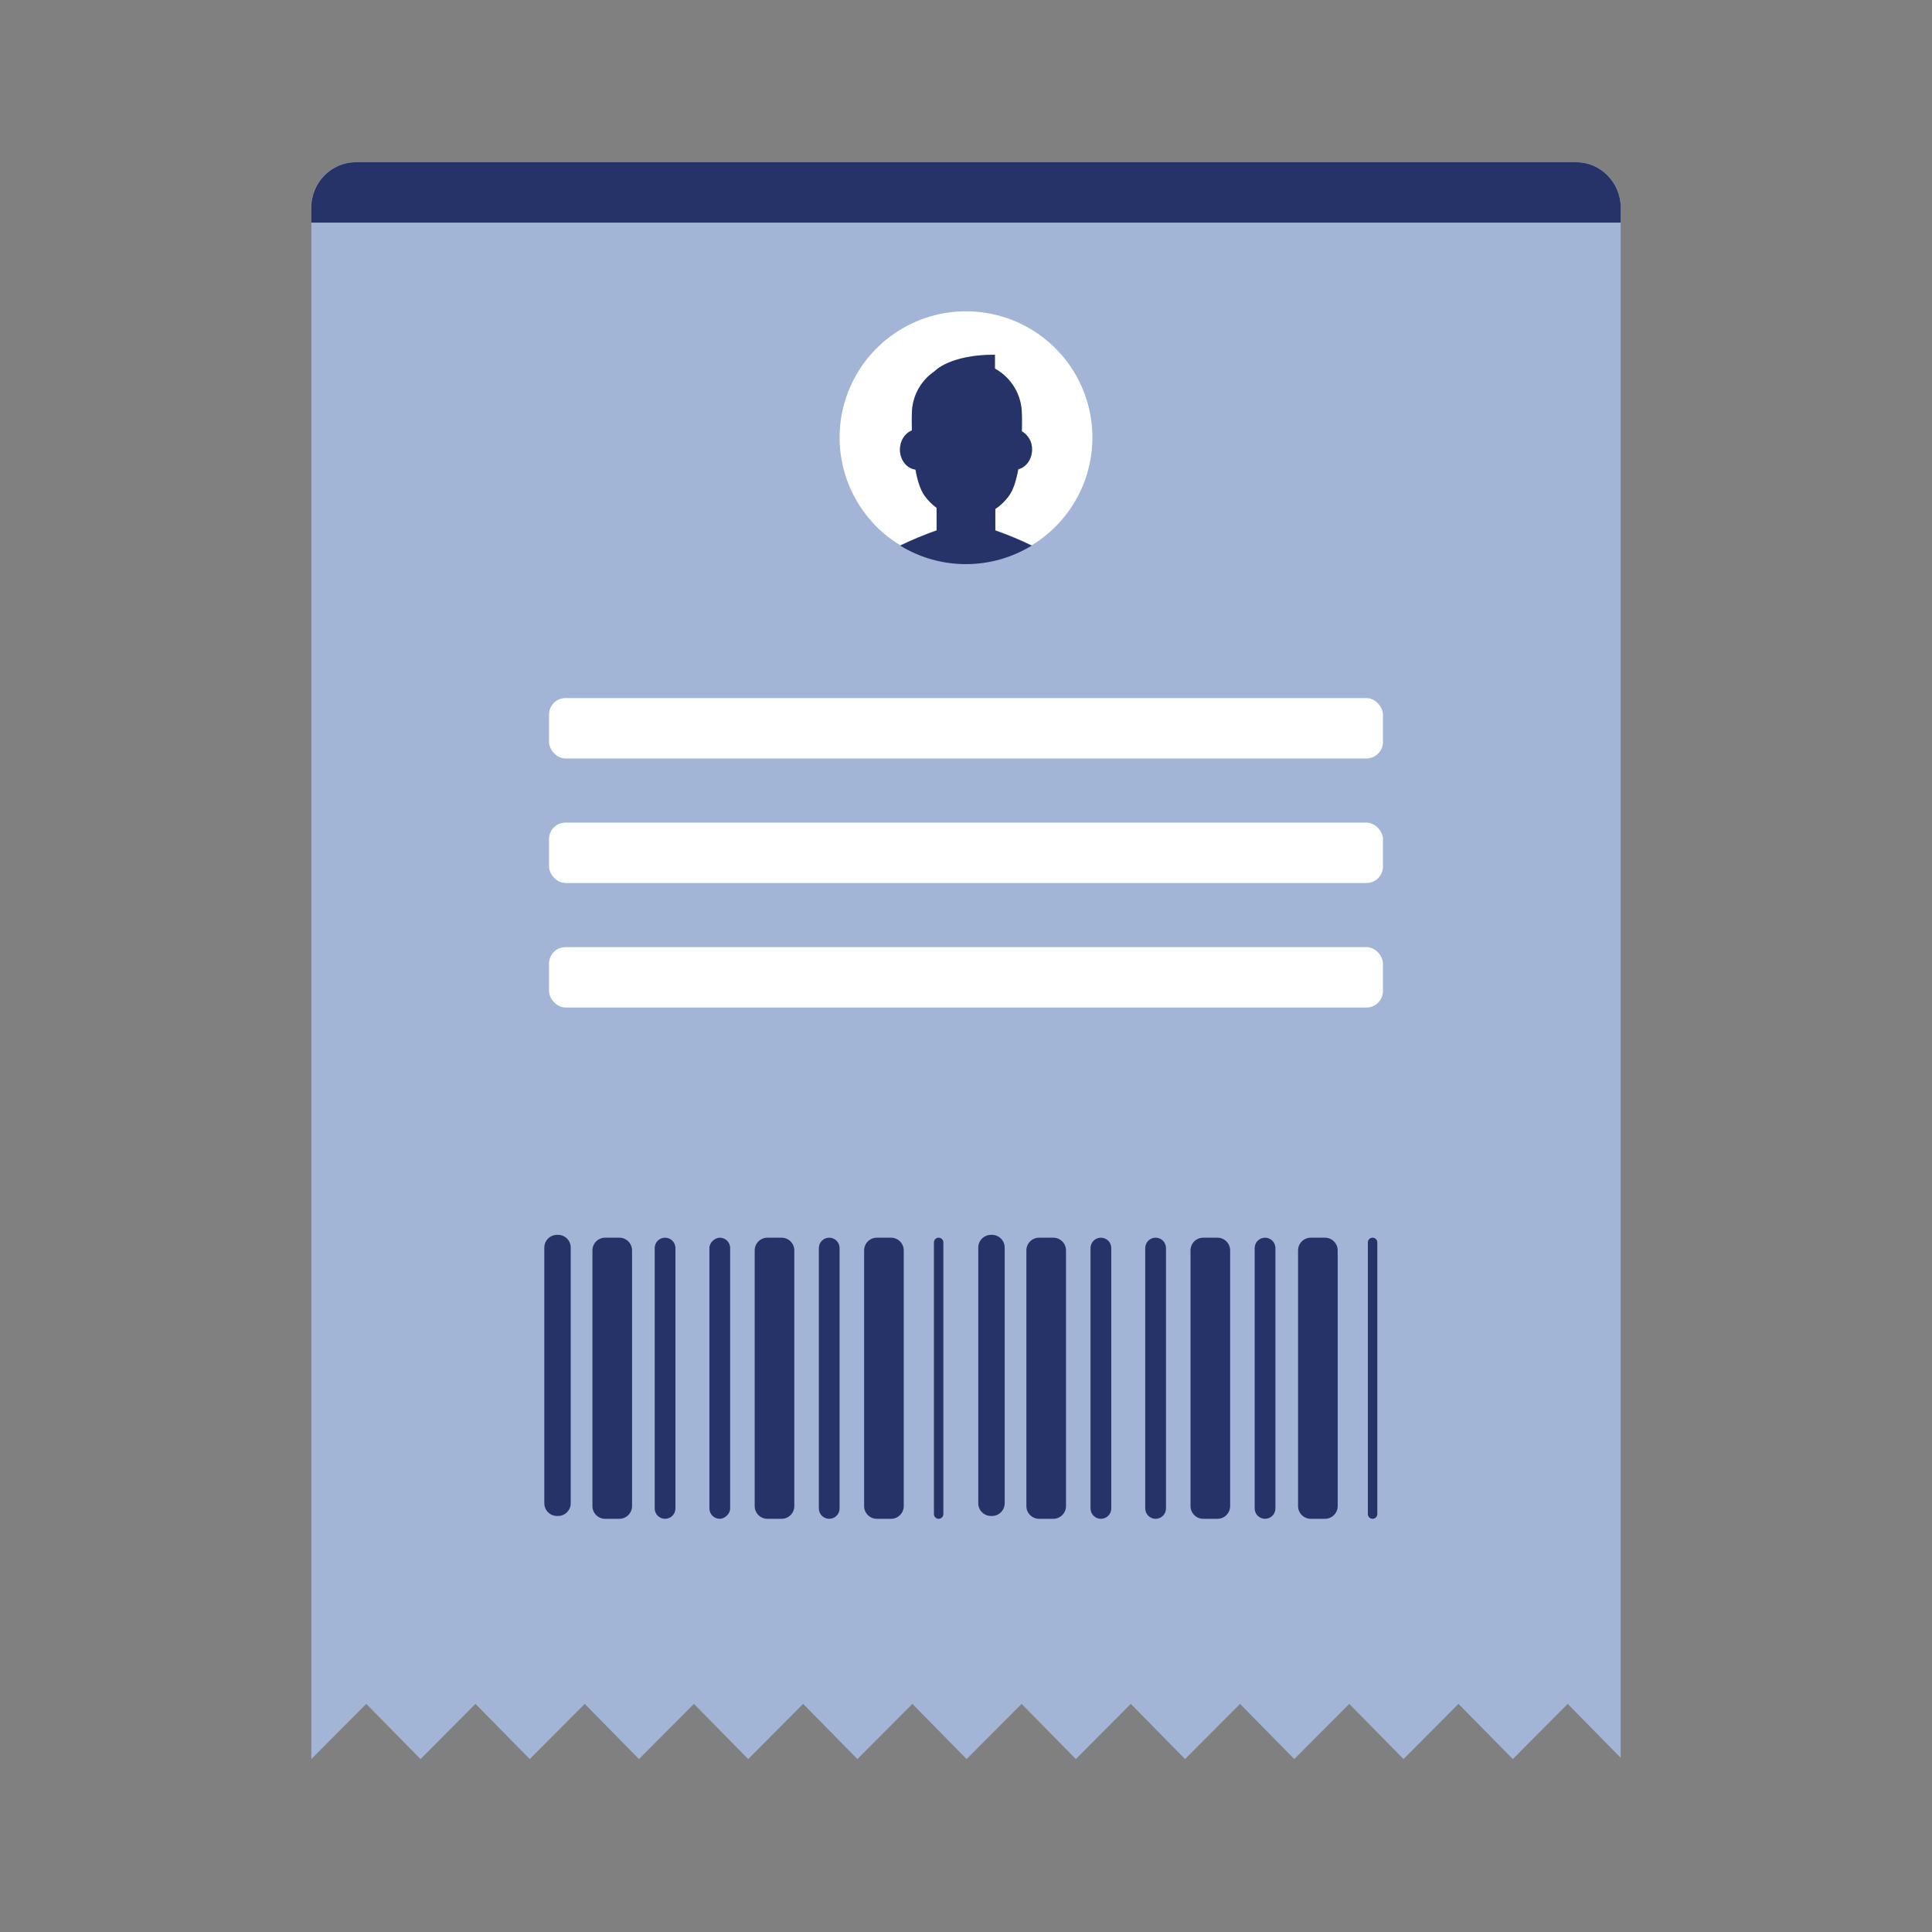 <svg xmlns="http://www.w3.org/2000/svg" xmlns:xlink="http://www.w3.org/1999/xlink" width="1024" height="1024" version="1.1" viewBox="0 0 1024 1024"><rect x="0" y="0" width="1024" height="1024" fill="#808080" stroke="none"/><title>3.通用组件/灰色版/账单</title><desc>Created with Sketch.</desc><g id="3.通用组件/灰色版/账单" fill="none" fill-rule="evenodd" stroke="none" stroke-width="1"><g id="资源-4" fill-rule="nonzero" transform="translate(165, 86)"><path id="路径" fill="#A3B5D6" d="M29.12,817.094 L57.886,846.348 L87.016,817.094 L115.782,846.348 L144.912,817.094 L173.677,846.348 L202.788,817.094 L231.553,846.348 L260.684,817.094 L289.449,846.348 L318.57,817.094 L347.335,846.348 L376.456,817.094 L405.221,846.348 L434.351,817.094 L463.107,846.348 L492.237,817.094 L521.003,846.348 L550.123,817.094 L578.889,846.348 L608.019,817.094 L636.824,846.358 L665.905,817.094 L694,845.678 L694,23.655 C694,10.591 683.407,0 670.341,0 L23.659,0 C10.593,0 0,10.591 0,23.655 L0,851 L0,851 L0,846.358 L29.12,817.094 Z"/><rect id="矩形" width="442" height="32" x="126" y="284" fill="#FFF" rx="8.727"/><path id="路径" fill="#253368" d="M23.659,0 L670.341,0 C683.407,0 694,10.745 694,24 L694,32 L0,32 L0,24 C0,10.745 10.593,0 23.659,0 Z"/><rect id="矩形" width="442" height="32" x="126" y="350" fill="#FFF" rx="8.727"/><rect id="矩形" width="442" height="32" x="126" y="416" fill="#FFF" rx="8.727"/><path id="矩形" fill="#253368" d="M62.742,636 L198.258,636 C201.982,636 205,639.018 205,642.742 L205,643.258 C205,646.982 201.982,650 198.258,650 L62.742,650 C59.018,650 56,646.982 56,643.258 L56,642.742 C56,639.018 59.018,636 62.742,636 Z" transform="translate(130.5, 643) rotate(90) translate(-130.5, -643)"/><path id="矩形" fill="#253368" d="M91.742,634 L227.258,634 C230.982,634 234,637.018 234,640.742 L234,648.258 C234,651.982 230.982,655 227.258,655 L91.742,655 C88.018,655 85,651.982 85,648.258 L85,640.742 C85,637.018 88.018,634 91.742,634 Z" transform="translate(159.5, 644.5) rotate(90) translate(-159.5, -644.5)"/><path id="矩形" fill="#253368" d="M235.742,634 L371.258,634 C374.982,634 378,637.018 378,640.742 L378,648.258 C378,651.982 374.982,655 371.258,655 L235.742,655 C232.018,655 229,651.982 229,648.258 L229,640.742 C229,637.018 232.018,634 235.742,634 Z" transform="translate(303.5, 644.5) rotate(90) translate(-303.5, -644.5)"/><path id="矩形" fill="#253368" d="M177.742,634 L313.258,634 C316.982,634 320,637.018 320,640.742 L320,648.258 C320,651.982 316.982,655 313.258,655 L177.742,655 C174.018,655 171,651.982 171,648.258 L171,640.742 C171,637.018 174.018,634 177.742,634 Z" transform="translate(245.5, 644.5) rotate(90) translate(-245.5, -644.5)"/><path id="矩形" fill="#253368" d="M118.5,639 L256.5,639 C259.538,639 262,641.462 262,644.5 C262,647.538 259.538,650 256.5,650 L118.5,650 C115.462,650 113,647.538 113,644.5 C113,641.462 115.462,639 118.5,639 Z" transform="translate(187.5, 644.5) rotate(90) translate(-187.5, -644.5)"/><rect id="矩形" width="149" height="11" x="142" y="639" fill="#253368" rx="5.5" transform="translate(216.5, 644.5) rotate(90) translate(-216.5, -644.5)"/><path id="矩形" fill="#253368" d="M205.5,639 L343.5,639 C346.538,639 349,641.462 349,644.5 C349,647.538 346.538,650 343.5,650 L205.5,650 C202.462,650 200,647.538 200,644.5 C200,641.462 202.462,639 205.5,639 Z" transform="translate(274.5, 644.5) rotate(90) translate(-274.5, -644.5)"/><path id="矩形" fill="#253368" d="M260.5,642 L404.5,642 C405.881,642 407,643.119 407,644.5 C407,645.881 405.881,647 404.5,647 L260.5,647 C259.119,647 258,645.881 258,644.5 C258,643.119 259.119,642 260.5,642 Z" transform="translate(332.5, 644.5) rotate(90) translate(-332.5, -644.5)"/><path id="矩形" fill="#253368" d="M292.742,636 L428.258,636 C431.982,636 435,639.018 435,642.742 L435,643.258 C435,646.982 431.982,650 428.258,650 L292.742,650 C289.018,650 286,646.982 286,643.258 L286,642.742 C286,639.018 289.018,636 292.742,636 Z" transform="translate(360.5, 643) rotate(90) translate(-360.5, -643)"/><path id="矩形" fill="#253368" d="M321.742,634 L457.258,634 C460.982,634 464,637.018 464,640.742 L464,648.258 C464,651.982 460.982,655 457.258,655 L321.742,655 C318.018,655 315,651.982 315,648.258 L315,640.742 C315,637.018 318.018,634 321.742,634 Z" transform="translate(389.5, 644.5) rotate(90) translate(-389.5, -644.5)"/><path id="矩形" fill="#253368" d="M465.742,634 L601.258,634 C604.982,634 608,637.018 608,640.742 L608,648.258 C608,651.982 604.982,655 601.258,655 L465.742,655 C462.018,655 459,651.982 459,648.258 L459,640.742 C459,637.018 462.018,634 465.742,634 Z" transform="translate(533.5, 644.5) rotate(90) translate(-533.5, -644.5)"/><path id="矩形" fill="#253368" d="M408.742,634 L544.258,634 C547.982,634 551,637.018 551,640.742 L551,648.258 C551,651.982 547.982,655 544.258,655 L408.742,655 C405.018,655 402,651.982 402,648.258 L402,640.742 C402,637.018 405.018,634 408.742,634 Z" transform="translate(476.5, 644.5) rotate(90) translate(-476.5, -644.5)"/><path id="矩形" fill="#253368" d="M349.5,639 L487.5,639 C490.538,639 493,641.462 493,644.5 C493,647.538 490.538,650 487.5,650 L349.5,650 C346.462,650 344,647.538 344,644.5 C344,641.462 346.462,639 349.5,639 Z" transform="translate(418.5, 644.5) rotate(90) translate(-418.5, -644.5)"/><path id="矩形" fill="#253368" d="M378.5,639 L516.5,639 C519.538,639 522,641.462 522,644.5 C522,647.538 519.538,650 516.5,650 L378.5,650 C375.462,650 373,647.538 373,644.5 C373,641.462 375.462,639 378.5,639 Z" transform="translate(447.5, 644.5) rotate(90) translate(-447.5, -644.5)"/><path id="矩形" fill="#253368" d="M436.5,639 L574.5,639 C577.538,639 580,641.462 580,644.5 C580,647.538 577.538,650 574.5,650 L436.5,650 C433.462,650 431,647.538 431,644.5 C431,641.462 433.462,639 436.5,639 Z" transform="translate(505.5, 644.5) rotate(90) translate(-505.5, -644.5)"/><path id="矩形" fill="#253368" d="M490.5,642 L634.5,642 C635.881,642 637,643.119 637,644.5 C637,645.881 635.881,647 634.5,647 L490.5,647 C489.119,647 488,645.881 488,644.5 C488,643.119 489.119,642 490.5,642 Z" transform="translate(562.5, 644.5) rotate(90) translate(-562.5, -644.5)"/><path id="路径" fill="#FFF" d="M331.405,182.992 C329.014,181.231 326.9,179.124 325.133,176.739 C322.762,173.594 321.182,168.436 320.194,162.756 C315.562,162.194 311.967,157.678 311.967,152.185 C311.967,147.471 314.614,143.477 318.288,142.087 C318.15,136.831 318.288,133.212 318.288,133.212 C318.348,124.188 322.869,115.776 330.367,110.738 C330.367,110.738 338.16,102.001 362.349,102.001 L362.349,109.348 C371.06,114.145 376.504,123.259 376.591,133.192 C376.591,133.192 376.709,137.018 376.591,142.482 C380.054,144.471 382.144,148.197 382.033,152.185 C382.033,157.303 378.902,161.583 374.734,162.589 C373.697,168.338 372.117,173.564 369.726,176.739 C367.754,179.437 365.328,181.773 362.556,183.642 L362.556,194.973 C369.141,197.286 375.591,199.966 381.875,203 C407.51,187.395 419.617,156.666 411.499,127.805 C403.382,98.944 377.024,79 347,79 C316.976,79 290.618,98.944 282.501,127.805 C274.383,156.666 286.49,187.395 312.125,203 C318.409,199.966 324.859,197.286 331.444,194.973 L331.405,182.992 Z"/><path id="路径" fill="#253368" d="M381.839,203.214 C375.562,200.172 369.121,197.486 362.544,195.167 L362.544,183.809 C365.313,181.935 367.736,179.594 369.706,176.89 C372.093,173.707 373.651,168.467 374.707,162.704 C378.87,161.716 381.996,157.406 381.996,152.276 C382.097,148.304 380.028,144.594 376.601,142.598 C376.759,137.122 376.601,133.286 376.601,133.286 C376.51,123.31 371.047,114.161 362.317,109.364 L362.317,102 C338.16,102 330.377,110.758 330.377,110.758 C322.888,115.809 318.373,124.241 318.313,133.286 C318.313,133.286 318.195,136.934 318.313,142.183 C314.644,143.577 312,147.58 312,152.305 C312,157.811 315.591,162.339 320.217,162.902 C321.253,168.596 322.821,173.776 325.149,176.919 C326.914,179.309 329.025,181.422 331.413,183.186 L331.413,195.157 C324.836,197.476 318.395,200.162 312.118,203.204 C333.51,216.265 360.388,216.265 381.779,203.204 L381.839,203.214 Z"/></g></g></svg>